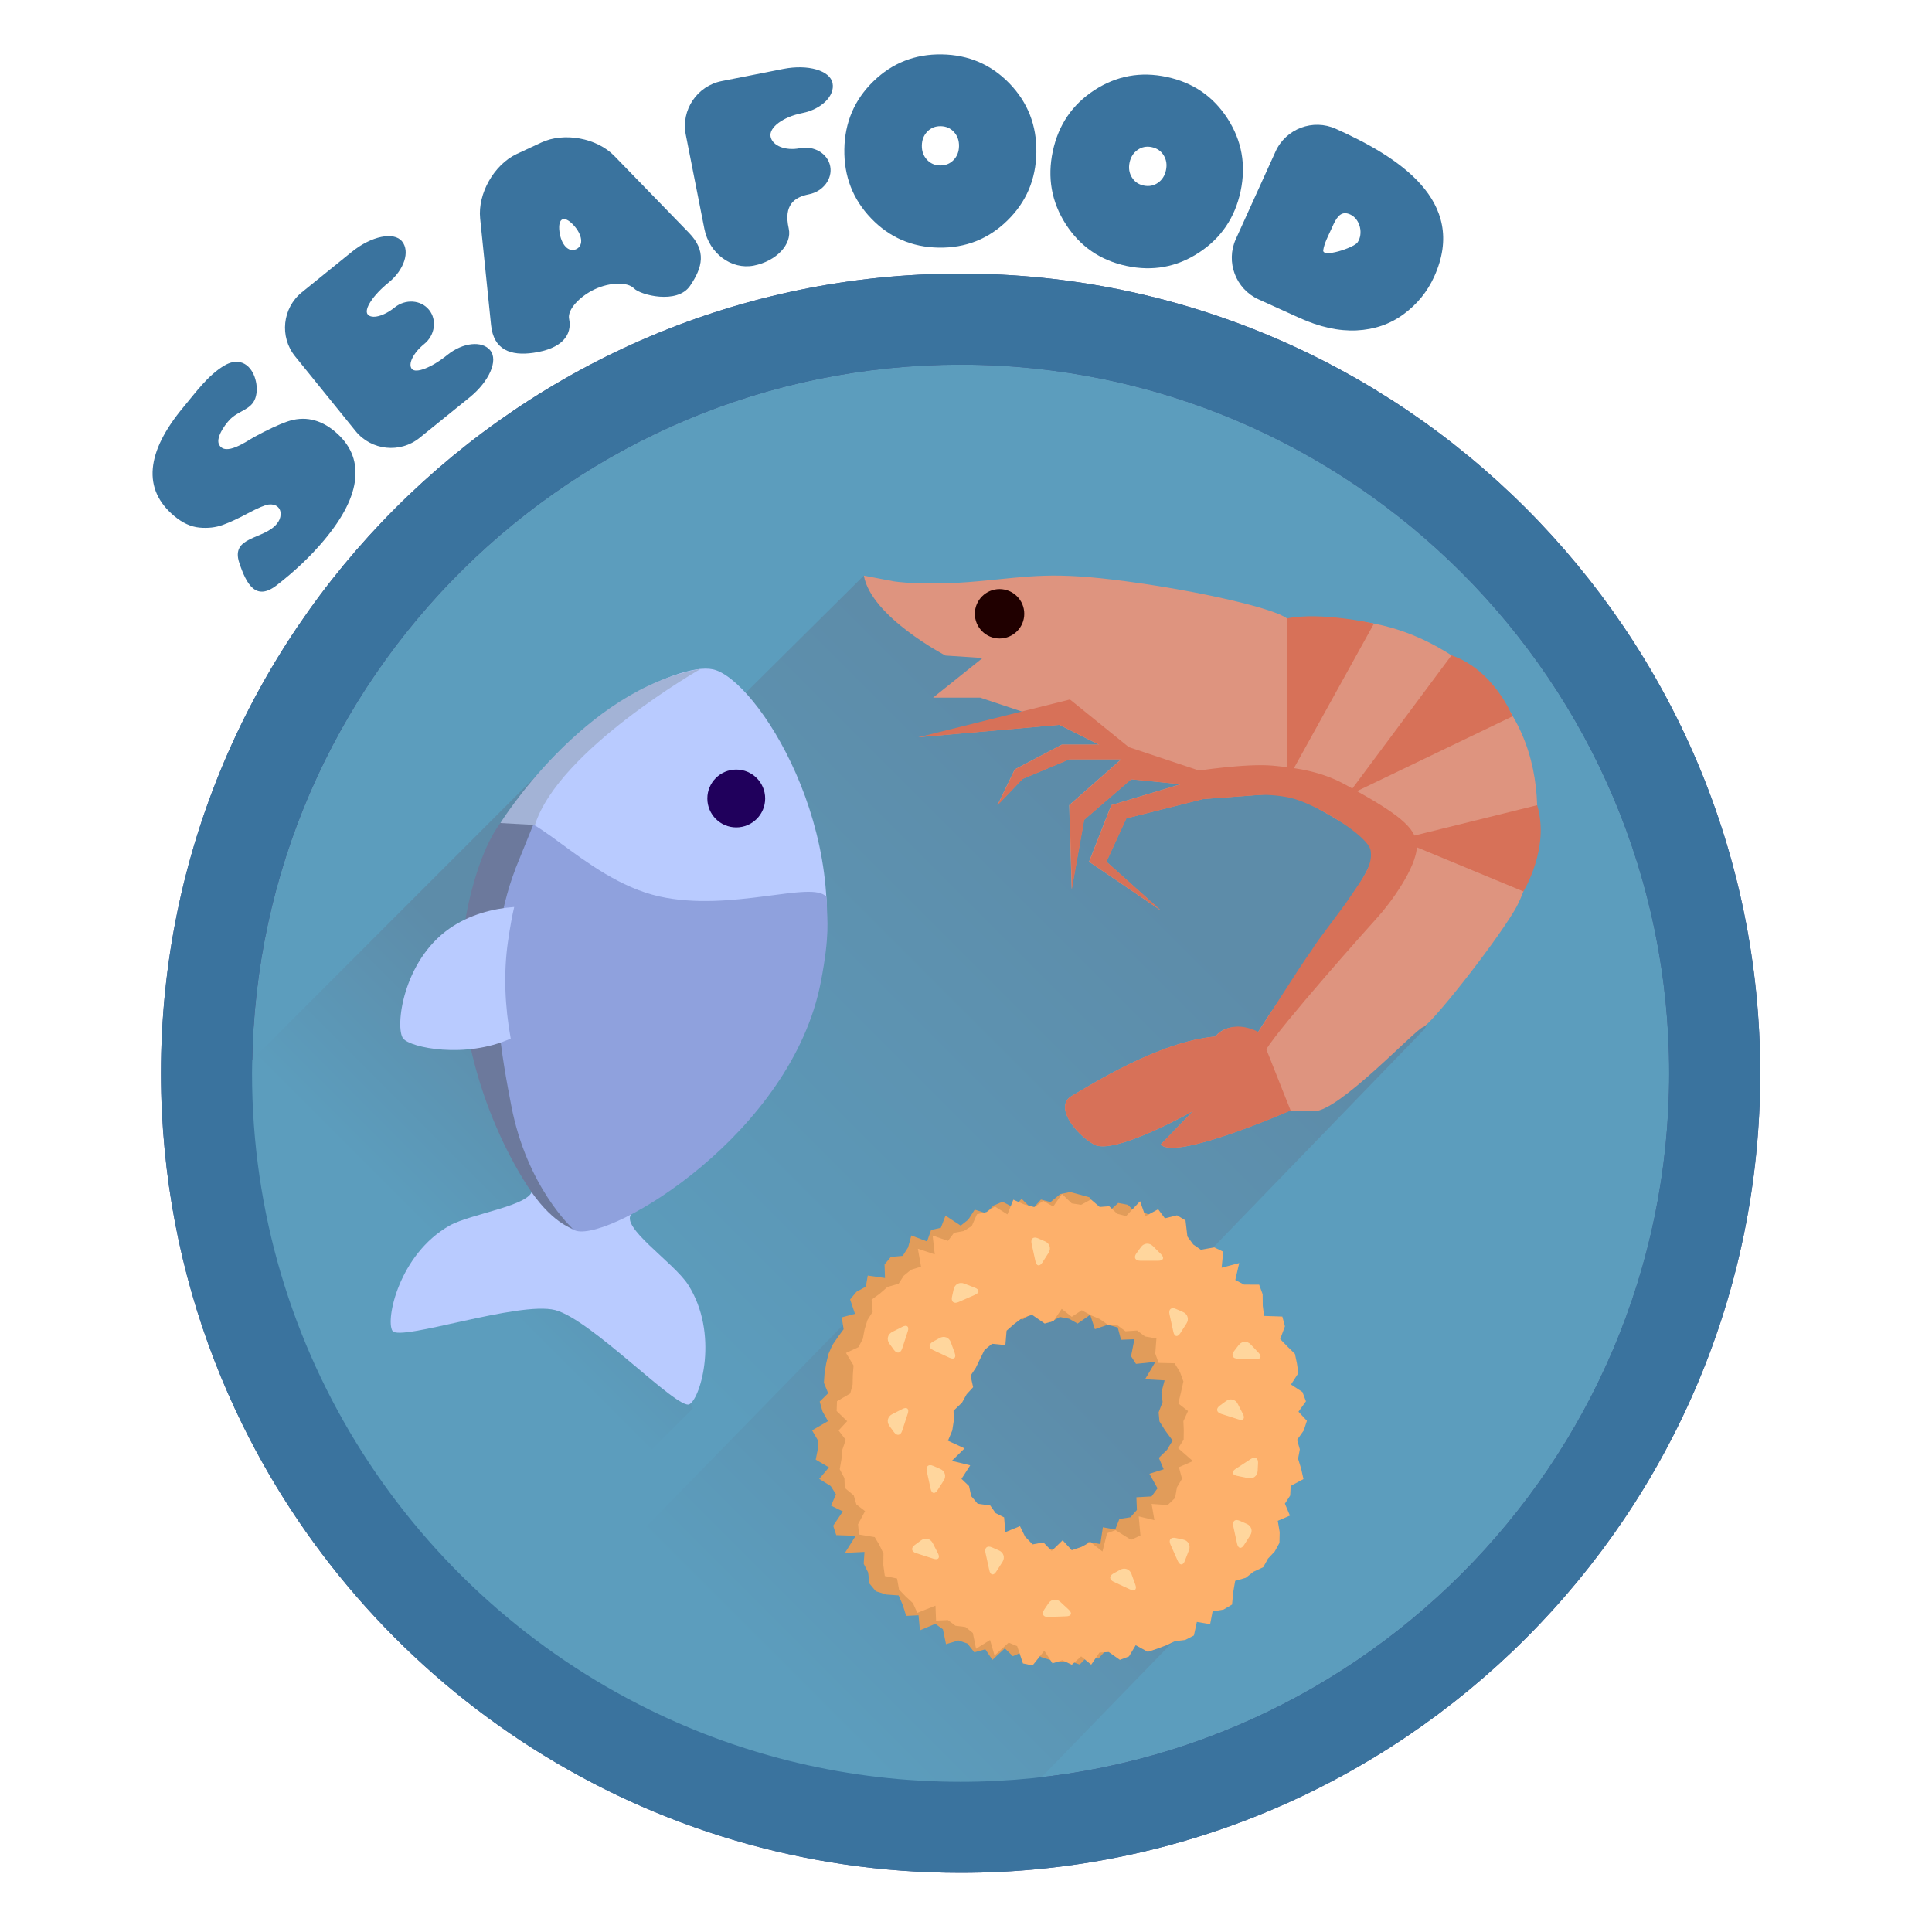 <?xml version="1.0" encoding="utf-8"?>
<!-- Generator: Adobe Illustrator 16.0.0, SVG Export Plug-In . SVG Version: 6.00 Build 0)  -->
<!DOCTYPE svg PUBLIC "-//W3C//DTD SVG 1.1//EN" "http://www.w3.org/Graphics/SVG/1.1/DTD/svg11.dtd">
<svg version="1.1" id="Layer_1" xmlns="http://www.w3.org/2000/svg" xmlns:xlink="http://www.w3.org/1999/xlink" x="0px" y="0px"
	 width="300px" height="300px" viewBox="0 0 300 300" enable-background="new 0 0 300 300" xml:space="preserve">
<g>
	<g>
		<path fill="#5C9DBD" d="M259.188,166.652c0-60.67-49.356-110.027-110.023-110.027c-60.219,0-109.285,48.63-110.008,108.682
			l84.377-82.292l32.193,12.224l64.496,39.632l-9.596,18.523L100.825,265.473c14.598,7.17,31.004,11.204,48.337,11.204
			C209.829,276.677,259.188,227.32,259.188,166.652z"/>
		<path fill="#4C598D" d="M80.623,261.593l-21.849-20.499C65.146,248.822,72.494,255.714,80.623,261.593z"/>
		<path fill="#ADC9E6" d="M220.223,134.87l-64.496-39.632l-32.193-12.224l-84.377,82.292c-0.006,0.446-0.018,0.896-0.018,1.346
			c0,43.336,25.188,80.896,61.689,98.817l109.802-112.077L220.223,134.87z"/>
		<path fill="#4C598D" d="M149.162,42.487c-68.465,0-124.164,55.7-124.164,124.166c0,4.015,0.199,7.98,0.573,11.898
			c1.455,15.223,5.669,29.65,12.137,42.778c20.255,41.121,62.602,69.483,111.455,69.483c68.464,0,124.163-55.699,124.163-124.162
			C273.325,98.187,217.626,42.487,149.162,42.487z"/>
		<path fill="#5C9DBD" d="M149.17,276.677c-17.332,0-33.738-4.034-48.335-11.204c-36.502-17.925-61.689-55.482-61.689-98.82
			c0-0.448,0.012-0.896,0.017-1.344C39.886,105.256,88.951,56.625,149.17,56.625c60.669,0,110.025,49.357,110.025,110.027
			C259.195,227.32,209.839,276.677,149.17,276.677z"/>
	</g>
	<g>
		
			<linearGradient id="SVGID_1_" gradientUnits="userSpaceOnUse" x1="189.036" y1="624.388" x2="114.689" y2="698.735" gradientTransform="matrix(1 0 0 1 -16.72 -492.891)">
			<stop  offset="0" style="stop-color:#5D8CA9"/>
			<stop  offset="1" style="stop-color:#5C9DBD"/>
		</linearGradient>
		<polygon fill="url(#SVGID_1_)" points="39.103,183.65 55.125,236.732 105.081,279.791 221.23,159.757 230.824,141.232 
			166.33,101.6 134.135,89.376 		"/>
	</g>
	<g>
		
			<linearGradient id="SVGID_2_" gradientUnits="userSpaceOnUse" x1="111.577" y1="663.044" x2="86.626" y2="687.995" gradientTransform="matrix(1 0 0 1 -16.72 -492.891)">
			<stop  offset="0" style="stop-color:#5D8CA9"/>
			<stop  offset="1" style="stop-color:#5C9DBD"/>
		</linearGradient>
		<polygon fill="url(#SVGID_2_)" points="29.475,174.244 70.998,255.303 95.036,231.264 107.583,218.717 93.623,186.925 
			128.491,144.749 89.386,114.332 		"/>
	</g>
	<g>
		<path fill="#B9CBFF" d="M106.847,199.488c-2.242-3.504-10.82-9.08-8.717-11.057c2.904-2.729-7.474,1.527-8.6,2.215
			c-0.066,0.039-0.133,0.09-0.2,0.146c-0.033-0.08-0.068-0.153-0.11-0.222c-0.717-1.198-7.018-10.223-6.576-5.969
			c0.265,2.563-9.499,3.812-12.864,5.725c-7.81,4.441-9.945,14.604-8.841,16.324c1.104,1.729,19.648-4.676,25.268-3.221
			c5.619,1.453,19.076,15.635,20.857,14.623C108.846,217.041,111.688,207.059,106.847,199.488z"/>
		<path fill="#B9CBFF" d="M127.139,152.704c-5.751,23.272-32.46,40.069-38.055,38.687c-5.595-1.385-21.404-28.687-15.653-51.958
			c1.029-4.161,2.665-8.016,4.697-11.532c9.333-16.151,27.019-25.172,32.571-23.967
			C117.459,105.402,132.889,129.436,127.139,152.704z"/>
		<path fill="#8FA1DD" d="M127.466,152.438c-4.516,23.532-32.271,40.102-37.941,38.697c-5.668-1.398-21.763-28.765-16.013-52.026
			c1.616-6.542,3.484-9.64,4.636-11.197c3.271-4.425,12.198,8.59,24.214,11.283c11.14,2.496,23.775-2.554,25.949,0.059
			c0,0,0.08,0.68,0.086,1.22C128.427,142.949,128.885,145.041,127.466,152.438z"/>
		<circle fill="#20005C" cx="114.326" cy="123.989" r="4.49"/>
		<g>
			<path fill="#6C799C" d="M88.932,190.801c-0.034-0.081-7.108-6.395-9.553-19.169c-1.222-6.384-3.871-19.761-1.017-31.318
				c0.496-2.002,1.042-3.76,1.634-5.275l-0.017-0.006l2.786-6.87c-0.931-0.565-1.772-0.979-2.514-1.163
				c-1.056-0.259-1.914-0.061-2.555,0.803c-1.155,1.557-3.002,4.662-4.645,11.201c-4.298,17.109,2.376,35.021,8.745,44.994
				C85.525,189.884,88.932,190.801,88.932,190.801z"/>
		</g>
		<g>
			<path fill="#B9CBFF" d="M69.799,144.178c3.084-2.153,6.735-3.104,10.044-3.34c-0.312,1.329-0.625,3.023-0.958,5.302
				c-0.733,5.034-0.482,10.163,0.418,15.129c-7.033,3.17-15.584,1.422-16.705-0.018C61.333,159.628,62.468,149.3,69.799,144.178z"/>
		</g>
	</g>
	<path fill="#D77158" d="M140.063,99.211"/>
	<g>
		<g>
			
				<linearGradient id="SVGID_3_" gradientUnits="userSpaceOnUse" x1="185.94" y1="710.849" x2="140.799" y2="755.99" gradientTransform="matrix(1 0 0 1 -16.72 -492.891)">
				<stop  offset="0" style="stop-color:#5D8CA9"/>
				<stop  offset="1" style="stop-color:#5C9DBD"/>
			</linearGradient>
			<polygon fill="url(#SVGID_3_)" points="76.4,261.593 127.355,286.355 153.083,284.859 190.13,246.705 202.189,222.117 
				151.618,188.956 141.024,195.387 			"/>
		</g>
		<g>
			<g>
				<g>
					<path fill="#E19C5A" d="M163.121,186.661l-1.482-0.396l-1.363,1.508l-1.635-1.615l-1.3,1.324l-1.665-0.875l-1.396,0.588
						l-1.2,1.183l-1.726-0.544l-1,1.553l-1.177,0.93l-2.359-1.554l-0.721,1.886l-1.52,0.343l-0.623,1.78l-2.442-0.929l-0.504,1.854
						l-0.835,1.312l-1.841,0.167l-0.979,1.16l0.071,2.113l-2.68-0.38l-0.295,1.719l-1.458,0.803l-0.984,1.186l0.752,2.236
						l-2.054,0.549l0.294,1.84l-0.896,1.221l-0.863,1.262l-0.606,1.383l-0.347,1.467l-0.248,1.486l-0.104,1.506l0.666,1.616
						l-1.317,1.296l0.438,1.532l0.85,1.504l-2.472,1.433l0.875,1.494l-0.001,1.502l-0.31,1.549l2.053,1.199l-1.508,1.787
						l1.785,1.113l0.812,1.275l-0.754,1.776l1.826,0.888l-1.5,2.221l0.477,1.462l3.019,0.104l-1.67,2.652l3.033-0.15l-0.12,1.84
						l0.68,1.339l0.225,1.754l0.974,1.173l1.641,0.514l1.902,0.135l0.639,1.474l0.531,1.705l1.921-0.095l0.213,2.338l2.388-1.01
						l1.185,0.847l0.48,2.313l1.923-0.58l1.394,0.479l1.083,1.366l1.708-0.465l1.098,1.642l1.926-1.791l1.248,1.219l1.565-0.698
						l1.447-0.132l1.381,0.962l1.458,0.463l1.484,0.258l1.484-0.098l1.562,0.535l1.312-1.351l1.588,0.435l1.207-1.332l1.795,0.934
						l1.014-1.701l1.388-0.453l1.12-1.074l1.29-0.628l1.915,0.521l1.621-0.192l1.259-0.845l0.843-1.424l0.492-1.785l1.748-0.161
						l1.104-0.982l1.375-0.716l0.285-1.771l1.44-0.686l1.407-0.777l0.621-1.406l1.479-0.812l-0.766-2.23l1.541-0.809l0.797-1.264
						l-0.656-1.915l1.785-0.841l0.264-1.482l0.567-1.371l0.847-1.312l-0.203-1.576l-0.67-1.608l-0.238-1.479l0.983-1.345
						l0.367-1.441l-0.708-1.468l0.908-1.476l-0.023-1.479l1.094-1.625l-0.129-1.529l-2.305-1.086l1.609-1.897l-0.379-1.482
						l-1.24-1.194l-1.411-1.058l0.899-1.987l-0.358-1.521l-2.964-0.143l1.354-2.476l-0.716-1.358l-2.804,0.118l-1.01-1.035
						l-0.293-1.624l-1.281-0.807l-0.277-1.766l-0.615-1.523l-2.095,0.131l-1.306-0.688l-0.418-1.891l-1.416-0.562l-1.762,0.066
						l-0.896-1.365l-0.719-1.877l-1.404-0.586l-1.59-0.111l-1.176-1.202l-1.512-0.291l-2.043,1.874l-1.404-0.249l-1.025-2.504
						l-1.479-0.411l-1.496-0.404l-1.551,0.312L163.121,186.661z M163.121,240.512l-1.486-0.486l-1.707,1.223l-1.137-2.048
						l-1.764,0.649l-0.975-1.634l-1.429-0.413l-1.717-0.068l-0.614-1.721l-1.864-0.123l-1.396-0.817l0.873-2.685l-1.931-0.39
						l-0.365-1.501l-1.72-0.834l1.463-2.145l-1.54-1.03l-0.787-1.363l0.904-1.594l-0.217-1.427l-1.451-1.562l2.421-1.184
						l-0.546-1.559l1.062-1.162l0.637-1.236l-0.997-2.108l2.052-0.483l-0.054-1.82l1.187-0.938l1.253-0.81l1.158-0.86l1.105-0.937
						l1.169-0.879l1.216-0.856l1.068-1.438l1.768,0.642l1.338-0.886l1.428-1.121l1.592,2.379l1.461-0.785l1.436,0.271l1.311,0.75
						l1.958-1.357l0.733,2.229l1.98-0.687l1.566,0.419l0.51,1.913l2.078-0.085l-0.521,2.64l0.765,1.188l3.017-0.312l-1.604,2.698
						l3.032,0.173l-0.493,1.857l0.182,1.507l-0.618,1.604l0.127,1.399l0.885,1.403l1.157,1.57l-0.864,1.448l-1.269,1.243l0.75,1.771
						l-2.215,0.703l1.256,2.256l-0.926,1.26l-2.353,0.131l0.079,1.971l-1.004,1.135l-1.715,0.264l-0.646,1.643l-1.92-0.355
						l-0.394,2.615l-1.799-0.337l-1.226,1.319l-1.511,0.6l-1.672-0.674L163.121,240.512z"/>
				</g>
			</g>
		</g>
		<g>
			<g>
				<g>
					<path fill="#FDB06B" d="M166.423,186.861l-1.519-1.452l-1.365,1.938l-1.562-0.882l-1.343,0.976l-1.567-0.404l-1.717-0.752
						l-0.916,2.285l-1.947-1.221l-1.299,0.853l-1.488,0.348l-0.799,1.817l-1.236,0.781l-1.525,0.281l-0.944,1.254l-2.377-0.824
						l0.328,2.921l-2.621-0.88l0.492,2.791l-1.55,0.47l-1.138,0.937l-0.799,1.243l-1.73,0.498l-1.156,1.017l-1.304,0.953l0.169,1.89
						l-0.802,1.257l-0.448,1.438l-0.278,1.494l-0.689,1.303l-1.925,0.894l1.173,1.947l-0.111,1.479l-0.033,1.474l-0.375,1.395
						l-2.052,1.2l-0.057,1.519l1.631,1.582l-1.329,1.443l1.112,1.452l-0.516,1.5l-0.146,1.508l-0.273,1.554l0.729,1.391l0.062,1.521
						l1.388,1.155l0.407,1.403l1.349,1.041l-1.088,2.031l0.147,1.598l2.441,0.404l0.733,1.236l0.623,1.311l-0.019,1.789l0.23,1.705
						l1.898,0.383l0.309,1.713l1.046,1.086l1.108,1.021l0.688,1.517l2.818-1.118l0.09,2.319l1.842-0.078l1.169,0.877l1.553,0.197
						l1.145,0.924l0.502,2.455l2.172-1.36l0.699,2.411l2.188-2.002l1.324,0.543l0.896,2.687l1.496,0.313l1.823-2.286l1.269,1.954
						l1.521-0.48l1.477,0.701l1.451-1.298l1.562,1.288l1.287-1.879l1.442-0.08l1.726,1.214l1.416-0.54l1.043-1.739l1.873,1.031
						l1.428-0.474l1.41-0.527l1.361-0.646l1.604-0.195l1.363-0.699l0.455-2.104l2.061,0.354l0.382-1.993l1.694-0.275l1.328-0.781
						l0.188-1.959l0.297-1.719l1.646-0.476l1.181-0.935l1.536-0.717l0.73-1.326l1.055-1.121l0.73-1.328l0.035-1.67l-0.298-1.752
						l1.887-0.812l-0.78-1.855l0.821-1.265l0.077-1.487l1.984-1.063l-0.354-1.601l-0.481-1.562l0.27-1.445l-0.418-1.486l1.023-1.448
						l0.498-1.511l-1.313-1.407l1.162-1.616l-0.546-1.443l-1.774-1.164l1.14-1.769l-0.219-1.5l-0.312-1.485l-1.183-1.166
						l-1.105-1.135l0.734-1.983l-0.401-1.517l-2.836-0.096l-0.204-1.583l-0.018-1.786l-0.543-1.486l-2.344-0.012l-1.359-0.717
						l0.606-2.626l-2.729,0.72l0.246-2.484l-1.383-0.672l-2.094,0.367l-1.171-0.813l-0.917-1.244l-0.292-2.5l-1.321-0.789
						l-1.883,0.463l-1.046-1.407l-1.983,1.084l-0.824-2.33l-2.166,2.307l-1.375-0.352l-1.246-1.174l-1.483,0.112l-1.354-1.165
						l-1.523,0.83L166.423,186.861z M166.423,240.713l-1.416-1.54l-1.708,1.654l-1.279-1.326l-1.672,0.31l-1.164-1.189l-0.805-1.641
						l-2.273,0.928l-0.188-2.292l-1.314-0.655l-0.838-1.188l-1.955-0.278l-0.998-1.175l-0.34-1.566l-1.174-1.12l1.354-2.097
						l-2.854-0.698l1.98-1.938l-2.579-1.188l0.669-1.592l0.235-1.52l-0.036-1.545l1.312-1.256l0.715-1.289l1.011-1.111l-0.396-1.787
						l0.818-1.229l0.65-1.355l0.688-1.395l1.172-0.977l2.074,0.206l0.191-2.239l1.18-1.035l1.271-0.956l1.508-0.467l1.959,1.354
						l1.368-0.387l1.271-1.894l1.562,1.235l1.547-1.021l1.438,0.788l1.394,0.597l1.252,0.887l1.52,0.1l1.187,0.895l1.81-0.121
						l1.222,0.924l1.778,0.32l-0.178,2.342l0.518,1.443l2.482,0.061l0.828,1.343l0.54,1.481l-0.401,1.791l-0.389,1.622l1.504,1.179
						l-0.716,1.574l0.062,1.438l-0.025,1.44l-0.848,1.316l2.283,2.003l-2.166,0.95l0.482,1.799l-0.79,1.328l-0.286,1.646
						l-1.156,1.104l-2.49-0.176l0.432,2.521l-2.438-0.587l0.271,2.968l-1.466,0.674l-2.404-1.51l-1.312,0.478l-0.717,2.844
						l-1.867-1.463l-1.396,0.75L166.423,240.713z"/>
				</g>
			</g>
		</g>
		<g>
			<path fill="#FFD69D" d="M177.172,193.636c0.461-0.635,1.293-0.698,1.848-0.145l1.267,1.265c0.555,0.555,0.366,1.01-0.417,1.01
				h-2.819c-0.782,0-1.048-0.52-0.587-1.154L177.172,193.636z"/>
		</g>
		<g>
			<path fill="#FFD69D" d="M162.287,192.764c0.718,0.315,0.959,1.113,0.535,1.774l-0.965,1.507
				c-0.424,0.661-0.906,0.574-1.074-0.191l-0.602-2.754c-0.168-0.767,0.281-1.136,1-0.818L162.287,192.764z"/>
		</g>
		<g>
			<path fill="#FFD69D" d="M183.705,203.736c0.718,0.313,0.96,1.113,0.536,1.772l-0.966,1.509c-0.424,0.659-0.906,0.572-1.074-0.191
				l-0.604-2.754c-0.168-0.769,0.281-1.137,1-0.82L183.705,203.736z"/>
		</g>
		<g>
			<path fill="#FFD69D" d="M193.602,236.628c0.719,0.315,0.959,1.113,0.537,1.772l-0.967,1.508c-0.423,0.66-0.906,0.572-1.074-0.193
				l-0.602-2.751c-0.168-0.767,0.283-1.136,1.001-0.819L193.602,236.628z"/>
		</g>
		<g>
			<path fill="#FFD69D" d="M155.128,240.756c0.718,0.314,0.959,1.113,0.536,1.774l-0.965,1.505c-0.424,0.66-0.907,0.574-1.074-0.192
				l-0.604-2.751c-0.168-0.767,0.283-1.136,1-0.82L155.128,240.756z"/>
		</g>
		<g>
			<path fill="#FFD69D" d="M146.012,228.105c0.719,0.313,0.961,1.111,0.537,1.772l-0.965,1.507
				c-0.424,0.661-0.907,0.574-1.074-0.191l-0.604-2.75c-0.167-0.769,0.283-1.137,1.002-0.821L146.012,228.105z"/>
		</g>
		<g>
			<path fill="#FFD69D" d="M192.352,208.854c0.479-0.621,1.312-0.664,1.853-0.094l1.229,1.301c0.539,0.569,0.34,1.02-0.445,0.996
				l-2.814-0.078c-0.783-0.021-1.033-0.549-0.556-1.17L192.352,208.854z"/>
		</g>
		<g>
			<path fill="#FFD69D" d="M190.384,217.552c0.634-0.463,1.445-0.271,1.804,0.427l0.819,1.592c0.358,0.697,0.041,1.072-0.704,0.832
				l-2.686-0.86c-0.746-0.239-0.84-0.813-0.206-1.276L190.384,217.552z"/>
		</g>
		<g>
			<path fill="#FFD69D" d="M183.742,239.068c0.767,0.164,1.164,0.896,0.883,1.63l-0.643,1.67c-0.28,0.731-0.771,0.745-1.09,0.028
				l-1.146-2.576c-0.318-0.717,0.049-1.168,0.814-1.004L183.742,239.068z"/>
		</g>
		<g>
			<path fill="#FFD69D" d="M143.027,239.182c0.633-0.464,1.444-0.271,1.804,0.426l0.817,1.593c0.359,0.696,0.041,1.071-0.706,0.833
				l-2.683-0.861c-0.747-0.238-0.84-0.812-0.207-1.275L143.027,239.182z"/>
		</g>
		<g>
			<path fill="#FFD69D" d="M195.289,228.396c-0.04,0.783-0.7,1.291-1.469,1.131l-1.75-0.368c-0.77-0.161-0.858-0.644-0.201-1.072
				l2.359-1.54c0.655-0.429,1.162-0.139,1.121,0.645L195.289,228.396z"/>
		</g>
		<g>
			<path fill="#FFD69D" d="M148.086,200.189c0.167-0.769,0.901-1.162,1.633-0.877l1.669,0.647c0.729,0.285,0.739,0.774,0.021,1.091
				l-2.581,1.135c-0.718,0.314-1.169-0.055-1.002-0.819L148.086,200.189z"/>
		</g>
		<g>
			<path fill="#FFD69D" d="M145.907,207.764c0.687-0.379,1.467-0.086,1.734,0.651l0.609,1.683c0.268,0.736-0.095,1.068-0.806,0.735
				l-2.552-1.192c-0.711-0.332-0.73-0.914-0.044-1.293L145.907,207.764z"/>
		</g>
		<g>
			<path fill="#FFD69D" d="M173.955,243.745c0.688-0.379,1.467-0.086,1.734,0.651l0.609,1.682c0.27,0.736-0.095,1.068-0.806,0.736
				l-2.556-1.191c-0.711-0.332-0.729-0.914-0.043-1.293L173.955,243.745z"/>
		</g>
		<g>
			<path fill="#FFD69D" d="M162.809,248.954c0.438-0.651,1.268-0.747,1.84-0.214l1.312,1.218c0.574,0.533,0.402,0.994-0.38,1.022
				l-2.815,0.104c-0.783,0.029-1.068-0.479-0.631-1.13L162.809,248.954z"/>
		</g>
		<g>
			<path fill="#FFD69D" d="M138.098,208.63c-0.46-0.636-0.264-1.446,0.436-1.801l1.598-0.812c0.699-0.354,1.072-0.035,0.829,0.709
				l-0.876,2.681c-0.244,0.745-0.819,0.836-1.279,0.2L138.098,208.63z"/>
		</g>
		<g>
			<path fill="#FFD69D" d="M138.097,221.398c-0.459-0.635-0.263-1.445,0.437-1.801l1.597-0.812c0.7-0.354,1.073-0.035,0.829,0.71
				l-0.876,2.68c-0.244,0.745-0.819,0.835-1.278,0.2L138.097,221.398z"/>
		</g>
	</g>
	<g>
		<path fill="#DE947F" d="M138.746,90.264c0,0,4.61,0.769,13.061,0c8.453-0.769,11.526-1.537,23.053,0
			c11.525,1.537,23.052,4.226,24.973,5.763c1.922,1.537,14.216-3.457,28.814,8.067c14.6,11.526,9.986,31.515,6.529,37.272
			c-3.457,5.757-13.062,17.825-14.215,18.131c-1.152,0.305-13.062,13.11-16.902,13.047c-3.844-0.063-3.844-0.063-3.844-0.063
			s-17.673,7.783-19.979,5.235l4.996-5.172c0,0-12.295,6.942-15.369,5.17c-3.071-1.776-6.147-5.983-3.457-7.53
			c2.689-1.545,13.514-8.473,22.316-9.233c0,0,1.887-2.892,6.498-0.482c0,0,5.377-8.782,7.684-9.907c0,0,3.701-6.733,5.502-9.182
			c1.935-2.629,4.871-7.315,4.871-9.236s-6.531-5.416-9.604-7.126s-6.532-1.71-6.532-1.71l-10.354,0.769l-11.908,2.998l-3.091,6.731
			l8.449,7.564l-11.141-7.564l3.457-8.788l10.76-3.247l-7.687-0.77l-7.298,6.296l-1.922,10.757l-0.385-13.037l8.066-7.113h-8.066
			l-7.254,3.039l-3.888,4.074l2.688-5.552l7.3-3.841h5.763l-6.146-3.074l-21.896,1.921l20.745-4.226l11.909,5.762l3.842,1.897
			l-3.842-1.897l-23.051-7.683h-7.299l7.684-6.147l-5.763-0.383c0,0-11.526-6.001-12.678-12.414L138.746,90.264z"/>
		<polyline fill="#D77158" points="197.18,123.314 186.822,124.083 174.915,127.08 171.822,133.812 180.275,141.376 
			169.135,133.812 172.592,125.024 183.35,121.777 175.665,121.009 168.365,127.304 166.443,138.062 166.062,125.024 
			174.128,117.912 166.062,117.912 158.809,120.951 154.919,125.024 157.607,119.472 164.907,115.631 170.671,115.631 
			164.523,112.557 142.624,114.479 166.143,108.617 175.281,116.015 179.124,117.912 175.281,116.015 152.229,108.331 		"/>
		<path fill="#D77158" d="M200.407,172.439c0,0-17.865,7.821-20.171,5.274l4.996-5.172c0,0-12.295,6.942-15.369,5.17
			c-3.071-1.774-6.147-5.981-3.457-7.528c2.689-1.545,13.514-8.475,22.316-9.235c0,0,2.271-3.013,6.881-0.604L200.407,172.439z"/>
		<circle fill="#200000" cx="155.211" cy="95.308" r="3.836"/>
		<path fill="#D77158" d="M199.83,96.027v25.225l13.518-24.423C213.348,96.829,205.189,94.95,199.83,96.027z"/>
		<path fill="#D77158" d="M225.387,101.761l-16.266,21.852l25.736-12.38C234.857,111.232,231.996,104.026,225.387,101.761z"/>
		<path fill="#D77158" d="M238.691,125.03l-21.58,5.338l19.436,8.056C236.547,138.424,240.701,131.728,238.691,125.03z"/>
		<g>
			<path fill="#D77158" d="M185.609,119.735l2.713,4.223l3.963-0.346c0,0,4.21-0.595,8.068,0.27
				c3.855,0.864,12.135,5.898,12.483,8.195c0.353,2.299-1.222,4.249-2.8,6.63c-2.112,3.187-5.189,6.889-6.422,8.929
				c-1.901,2.605-6.668,10.271-8.395,12.829l-0.246,0.646l1.601,1.895c2.245-3.668,15.874-18.981,17.271-20.5
				c2.062-2.242,6.165-7.878,6.165-11.126c0-2.902-3.21-5.168-10.403-9.153l-0.582-0.323c-3.582-1.992-7.135-2.631-11.36-3.016
				C193.438,118.503,185.609,119.735,185.609,119.735z"/>
		</g>
	</g>
	<g>
		<path fill="#3A739E" d="M149.162,42.487c-68.465,0-124.164,55.7-124.164,124.166c0,4.015,0.199,7.98,0.573,11.898
			c1.455,15.223,5.669,29.65,12.137,42.778c20.255,41.121,62.602,69.483,111.455,69.483c68.464,0,124.163-55.699,124.163-124.162
			C273.325,98.187,217.626,42.487,149.162,42.487z M149.162,276.677c-17.333,0-33.739-4.034-48.337-11.204
			c-36.501-17.925-61.689-55.482-61.689-98.82c0-0.448,0.012-0.896,0.018-1.344c0.723-60.053,49.789-108.683,110.008-108.683
			c60.667,0,110.023,49.357,110.023,110.026C259.188,227.32,209.829,276.677,149.162,276.677z"/>
	</g>
	<path fill="#A3B3D6" d="M77.697,127.802c0,0,12.96-20.835,31.1-23.936c0,0-22.043,12.569-25.733,24.232L77.697,127.802z"/>
</g>
<g>
	<g>
		<path fill="#3A739E" d="M37.328,56.252c1.932,0.468,2.741,3.042,2.5,4.807c-0.316,2.32-2.039,2.443-3.66,3.657
			c-0.886,0.666-2.729,3.115-2.166,4.287c0.938,1.952,4.327-0.513,5.435-1.124c2.098-1.143,3.809-1.945,5.128-2.406
			c1.32-0.46,2.6-0.562,3.842-0.303c1.24,0.259,2.431,0.864,3.57,1.816c2.389,1.996,3.452,4.423,3.188,7.283
			c-0.262,2.859-1.864,6.048-4.803,9.566c-2.215,2.651-4.665,4.919-7.387,7.034c-3.245,2.519-4.708-0.125-5.823-3.487
			c-1.368-4.125,3.758-3.557,5.808-6.009c0.392-0.467,0.598-0.961,0.618-1.482c0.021-0.52-0.144-0.927-0.494-1.22
			c-0.332-0.276-0.778-0.388-1.335-0.333c-0.56,0.054-1.657,0.516-3.292,1.384c-1.472,0.791-2.76,1.385-3.864,1.787
			c-1.104,0.401-2.317,0.539-3.636,0.413c-1.318-0.125-2.616-0.721-3.894-1.789c-2.475-2.069-3.588-4.53-3.338-7.384
			s1.844-6.039,4.783-9.558c1.862-2.229,3.774-4.91,6.309-6.416C35.761,56.213,36.609,56.079,37.328,56.252z"/>
	</g>
	<g>
		<path fill="#3A739E" d="M69.453,55.125c2.411-1.951,5.417-2.271,6.679-0.71c1.263,1.56-0.178,4.837-3.2,7.283l-7.776,6.291
			c-3.022,2.446-7.495,1.974-9.941-1.049l-9.394-11.61c-2.446-3.023-1.974-7.496,1.048-9.942l7.776-6.291
			c3.022-2.446,6.528-3.17,7.79-1.61c1.262,1.56,0.322,4.433-2.089,6.383c-2.412,1.951-3.875,4.177-3.252,4.947
			c0.624,0.771,2.505,0.289,4.184-1.069c1.679-1.358,4.083-1.192,5.346,0.368c1.263,1.561,0.922,3.948-0.756,5.306
			c-1.679,1.357-2.544,3.095-1.925,3.86C64.562,58.046,67.042,57.076,69.453,55.125z"/>
	</g>
	<g>
		<path fill="#3A739E" d="M88.365,49.487c0.523,2.557-1.127,4.678-5.558,5.303c-3.507,0.495-6.16-0.443-6.556-4.311l-1.694-16.553
			c-0.396-3.868,2.164-8.376,5.688-10.02l3.815-1.779c3.524-1.643,8.624-0.705,11.331,2.085l11.59,11.939
			c2.707,2.791,2.161,5.312,0.169,8.234c-1.989,2.918-7.711,1.43-8.7,0.4c-0.989-1.031-3.726-0.975-6.081,0.123
			C90.014,46.006,88.08,48.088,88.365,49.487z M86.866,35.923c0.246,2.076,1.417,3.322,2.604,2.77
			c1.188-0.554,0.987-2.252-0.446-3.775C87.592,33.394,86.62,33.847,86.866,35.923z"/>
	</g>
	<g>
		<path fill="#3A739E" d="M117.058,41.24c-3.47,0.686-6.925-1.875-7.678-5.689l-2.894-14.652c-0.753-3.814,1.751-7.552,5.566-8.305
			l9.586-1.894c3.815-0.753,7.253,0.241,7.642,2.21c0.389,1.969-1.732,4.062-4.713,4.649c-2.98,0.589-5.189,2.235-4.909,3.66
			c0.281,1.424,2.32,2.231,4.529,1.795c2.21-0.437,4.337,0.817,4.726,2.785c0.39,1.969-1.101,3.937-3.312,4.374
			c-2.21,0.437-3.96,1.605-3.127,5.308C123.029,37.95,120.527,40.555,117.058,41.24z"/>
	</g>
	<g>
		<path fill="#3A739E" d="M145.764,38.451c-4.153-0.067-7.651-1.581-10.492-4.543c-2.843-2.961-4.229-6.537-4.161-10.729
			c0.067-4.178,1.57-7.695,4.506-10.55c2.935-2.855,6.48-4.249,10.633-4.182c4.164,0.067,7.669,1.576,10.512,4.524
			c2.842,2.949,4.229,6.513,4.162,10.691c-0.066,4.19-1.57,7.721-4.508,10.588C153.479,37.119,149.929,38.52,145.764,38.451z
			 M146.069,19.592c-0.825-0.013-1.516,0.265-2.072,0.834c-0.555,0.569-0.84,1.292-0.854,2.168
			c-0.015,0.876,0.247,1.607,0.784,2.195c0.537,0.586,1.217,0.886,2.043,0.9c0.839,0.013,1.536-0.265,2.091-0.833
			c0.555-0.569,0.841-1.292,0.854-2.169c0.014-0.875-0.247-1.607-0.784-2.194C147.595,19.906,146.907,19.606,146.069,19.592z"/>
	</g>
	<g>
		<path fill="#3A739E" d="M174.917,41.294c-4.062-0.867-7.203-3.026-9.421-6.479c-2.219-3.454-2.891-7.23-2.018-11.33
			c0.871-4.086,3.021-7.249,6.455-9.484c3.432-2.235,7.178-2.921,11.239-2.055c4.073,0.869,7.222,3.023,9.44,6.464
			c2.222,3.441,2.896,7.206,2.025,11.292c-0.875,4.1-3.029,7.274-6.463,9.522C182.746,41.473,178.991,42.163,174.917,41.294z
			 M178.85,22.847c-0.808-0.173-1.537-0.033-2.191,0.418c-0.654,0.451-1.074,1.106-1.258,1.963
			c-0.183,0.857-0.066,1.625,0.349,2.304c0.412,0.679,1.022,1.105,1.832,1.277c0.817,0.174,1.558,0.036,2.21-0.415
			c0.654-0.451,1.075-1.105,1.257-1.962c0.185-0.857,0.065-1.625-0.347-2.305C180.287,23.449,179.668,23.021,178.85,22.847z"/>
	</g>
	<g>
		<path fill="#3A739E" d="M198.068,23.522c1.604-3.542,5.813-5.125,9.355-3.52l0.154,0.069c9.238,4.167,20.503,11.023,15.127,22.881
			c-1.061,2.337-2.641,4.28-4.743,5.83c-2.104,1.55-4.538,2.391-7.306,2.525c-2.766,0.134-5.739-0.52-8.922-1.962l-6.314-2.863
			c-3.542-1.604-5.126-5.815-3.521-9.356L198.068,23.522z M208.865,33.105c-1.104,0.005-1.635,1.349-2.17,2.531
			c-0.461,1.021-1.047,2.106-1.223,3.199c-0.205,1.276,4.754-0.363,5.325-1.189c0.915-1.32,0.433-3.564-1.063-4.309
			C209.409,33.175,209.122,33.104,208.865,33.105z"/>
	</g>
</g>
</svg>
